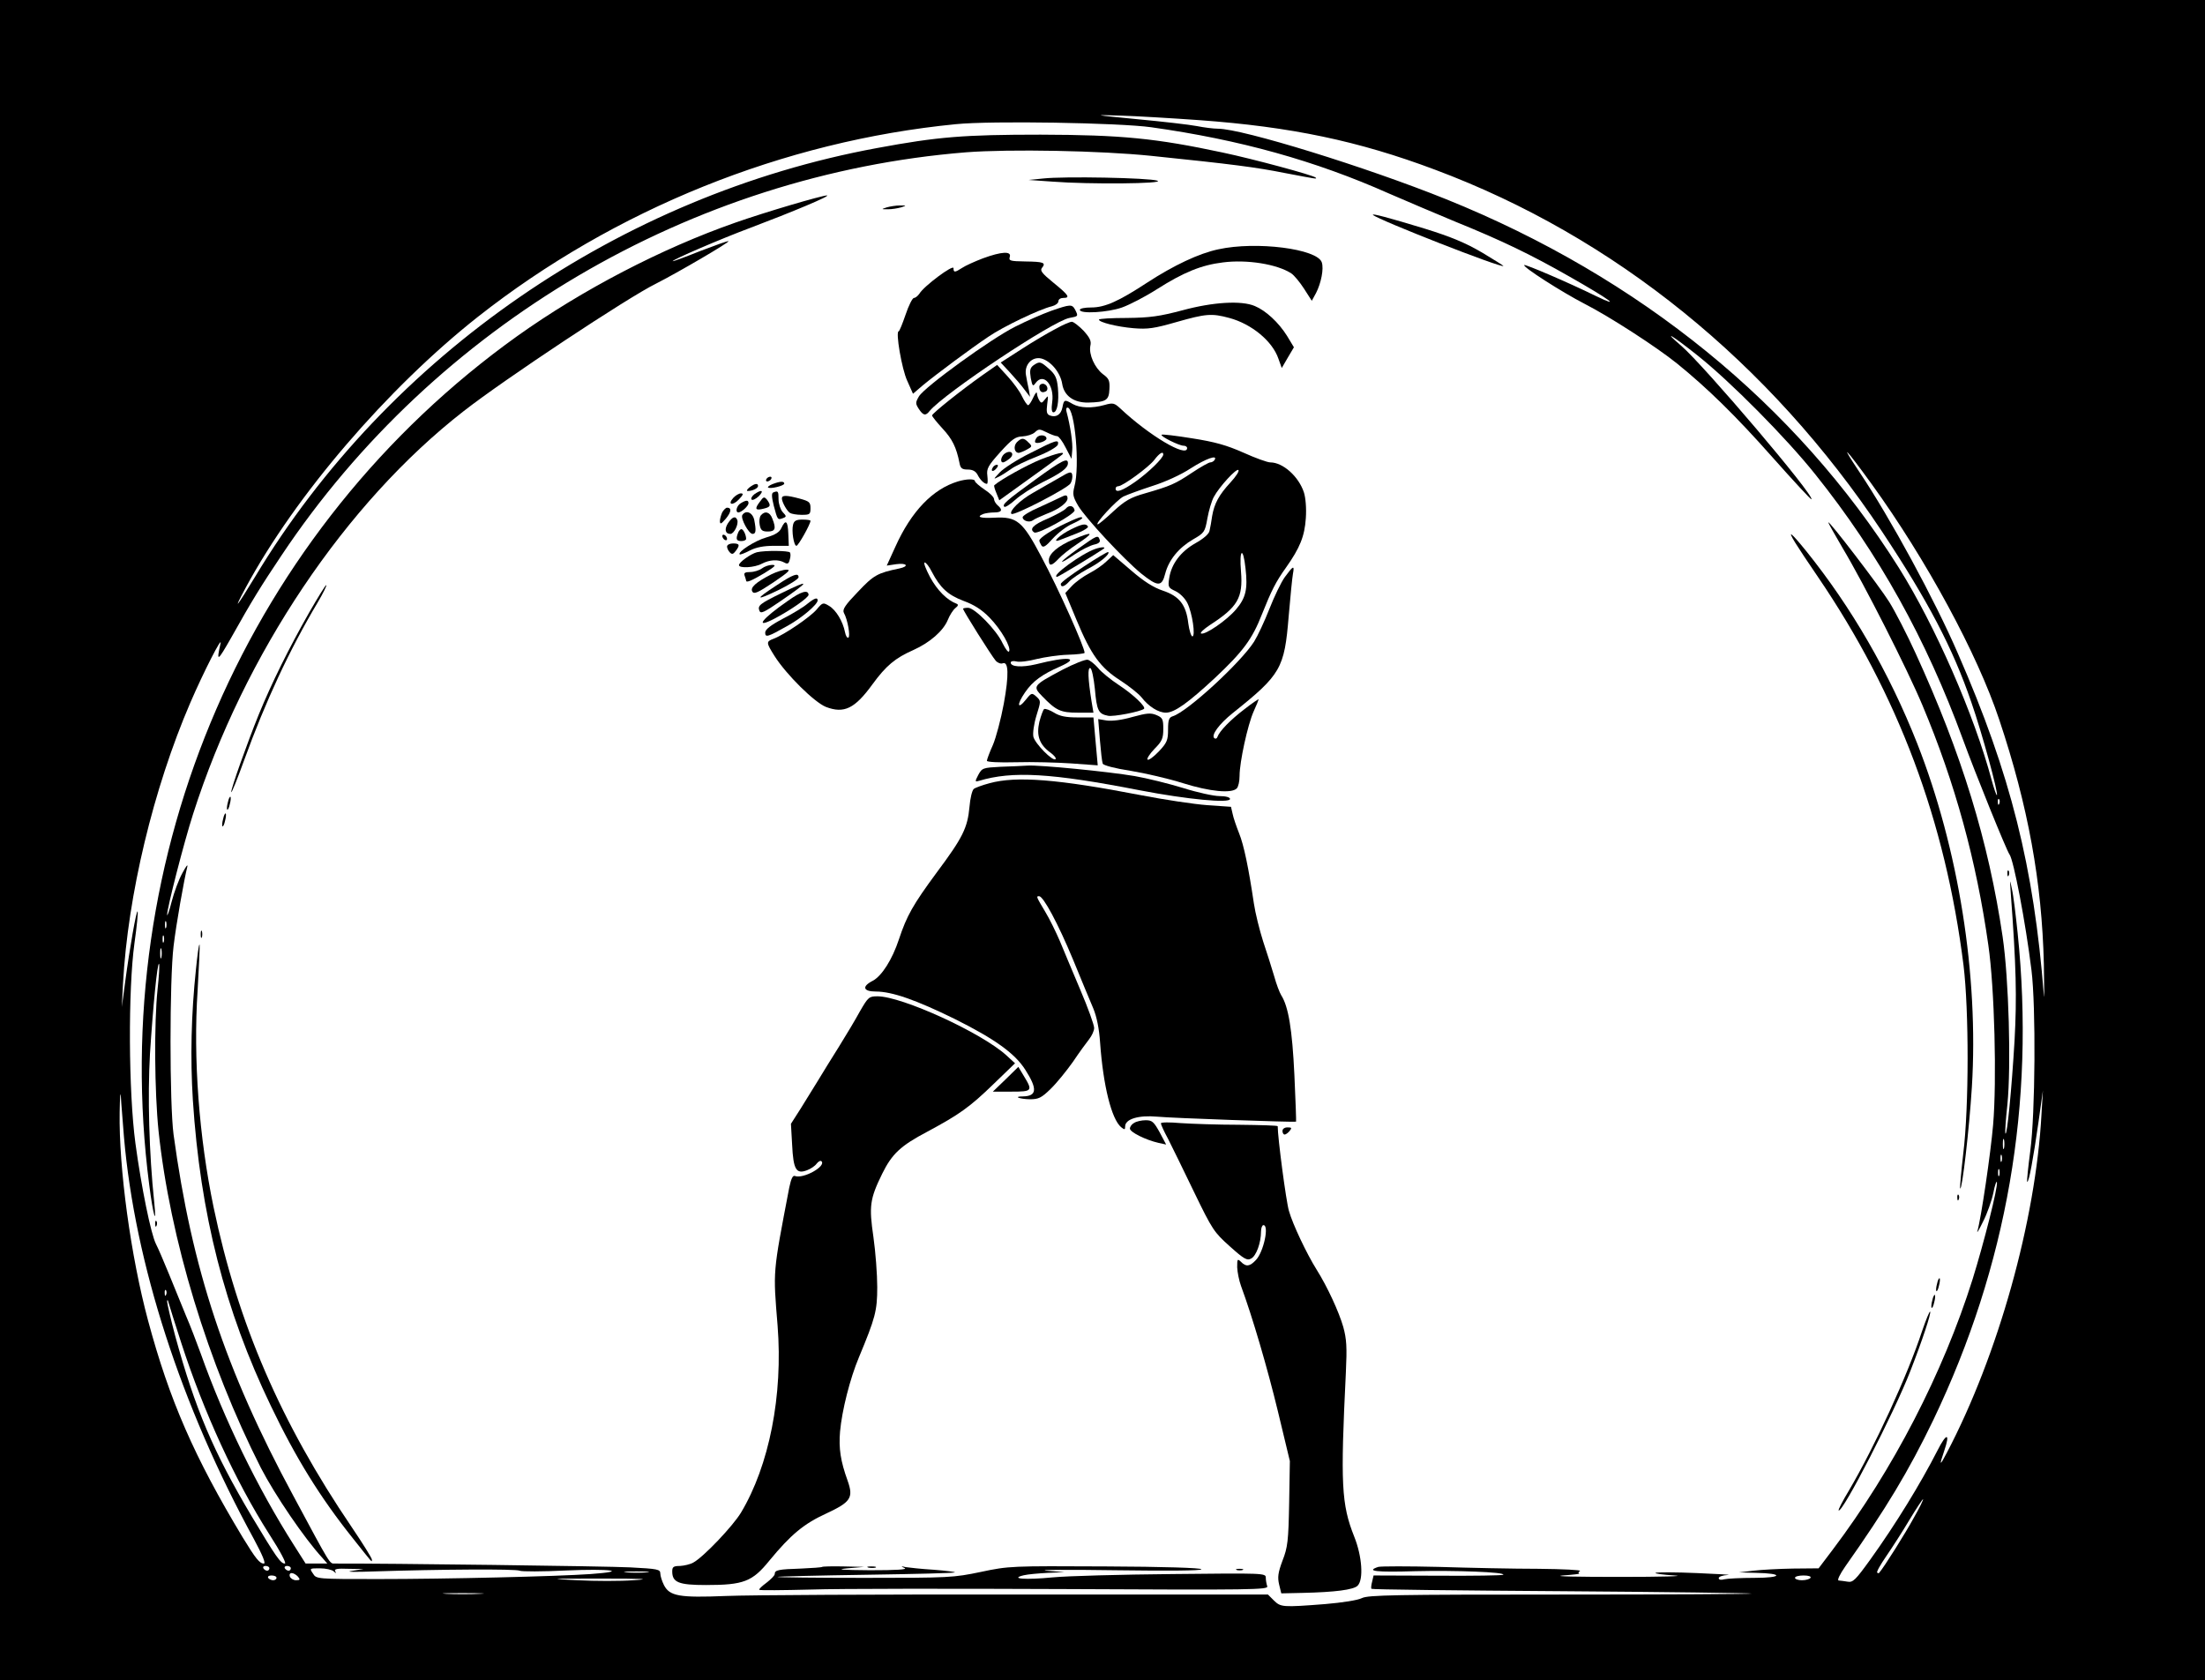 <?xml version="1.0" standalone="no"?>
<!DOCTYPE svg PUBLIC "-//W3C//DTD SVG 20010904//EN"
 "http://www.w3.org/TR/2001/REC-SVG-20010904/DTD/svg10.dtd">
<svg  fill="0xFF1F1F1F" version="1.0" xmlns="http://www.w3.org/2000/svg"
 width="925pt" height="705pt" viewBox="0 0 925 705"
 preserveAspectRatio="xMidYMid meet">

<g transform="translate(0,705) scale(0.1,-0.1)"
fill="#000000" stroke="none">
<path d="M0 3525 l0 -3525 4625 0 4625 0 0 3525 0 3525 -4625 0 -4625 0 0
-3525z m5030 3021 c386 -28 668 -87 990 -208 752 -281 1403 -808 1875 -1518
193 -291 297 -489 375 -717 44 -126 114 -382 107 -389 -2 -2 -12 26 -22 63
-73 274 -237 648 -390 892 -430 683 -1085 1217 -1898 1545 -335 135 -855 296
-958 296 -18 0 -58 5 -88 11 -31 6 -144 19 -251 29 -187 18 -190 19 -70 15 69
-2 217 -11 330 -19z m-200 -30 c370 -52 687 -140 997 -278 76 -33 201 -86 278
-118 197 -80 317 -138 480 -231 167 -95 222 -135 110 -81 -114 56 -296 134
-301 130 -7 -8 159 -114 252 -162 106 -54 302 -181 389 -251 126 -102 246
-219 400 -393 88 -99 162 -179 164 -177 14 15 -450 561 -546 644 -83 71 -39
45 69 -41 138 -110 371 -345 493 -498 266 -332 466 -693 619 -1111 51 -140
184 -469 196 -484 17 -23 67 -283 92 -485 19 -154 16 -602 -5 -759 -9 -69 -15
-127 -13 -129 7 -6 26 100 47 247 l19 136 -6 -100 c-24 -446 -182 -1011 -397
-1420 -30 -58 -33 -56 -11 8 26 76 10 77 -28 2 -71 -139 -175 -309 -282 -458
-62 -86 -73 -97 -95 -93 -14 2 -32 5 -38 5 -7 1 5 26 28 59 170 241 266 400
370 616 308 644 427 1326 353 2041 -8 77 -18 160 -24 185 -9 44 -9 44 -5 -15
23 -310 26 -438 16 -621 -12 -203 -31 -398 -38 -390 -3 2 1 57 8 122 16 163 6
527 -20 704 -59 400 -172 768 -365 1189 -36 79 -86 176 -111 216 -42 67 -255
345 -255 333 0 -4 27 -51 59 -106 91 -152 273 -511 336 -662 137 -326 226
-652 276 -1005 26 -179 36 -568 20 -755 -10 -117 -50 -390 -66 -446 -3 -11 8
8 24 41 17 33 36 87 43 120 6 33 14 53 15 45 5 -20 -55 -256 -102 -407 -124
-394 -334 -800 -587 -1135 l-59 -78 -107 -1 c-59 -1 -134 -5 -167 -9 l-60 -7
70 -2 c118 -2 114 -21 -5 -21 -58 0 -115 -3 -127 -6 -14 -4 -23 -2 -23 5 0 6
17 12 38 13 20 1 -37 4 -128 8 -91 4 -169 4 -175 1 -5 -3 31 -8 80 -11 50 -3
-54 -6 -230 -6 -176 0 -284 2 -240 6 44 3 76 7 70 8 -5 1 -4 6 3 11 7 4 -72 8
-175 9 -103 0 -292 4 -419 8 -127 3 -240 3 -252 0 -55 -18 -9 -23 156 -18 169
4 379 -4 368 -15 -3 -3 -126 -5 -274 -4 l-270 1 -6 -26 c-4 -15 -5 -28 -3 -30
2 -3 361 -7 798 -10 437 -3 796 -8 798 -10 2 -2 -358 -4 -801 -4 -699 0 -809
-2 -835 -15 -18 -9 -83 -19 -154 -25 -180 -14 -186 -13 -215 15 l-25 25 -1050
0 c-578 1 -1128 -2 -1223 -6 -196 -8 -237 -1 -261 46 -8 16 -15 38 -15 48 0
18 -11 20 -127 26 -94 5 -1025 17 -1238 16 -23 0 -15 -13 -175 285 -285 528
-425 950 -502 1515 -17 128 -17 650 0 790 11 93 44 279 58 335 2 11 -7 -2 -21
-28 -15 -27 -35 -81 -45 -120 -10 -40 -19 -64 -19 -55 -1 24 70 302 109 423
214 670 639 1304 1135 1690 170 133 689 477 807 535 89 45 308 173 304 178 -3
2 -55 -17 -118 -41 -62 -25 -114 -44 -116 -43 -5 5 202 94 328 141 172 65 337
134 319 135 -21 0 -259 -70 -384 -114 -309 -108 -643 -282 -915 -476 -1129
-808 -1723 -2178 -1544 -3562 16 -126 32 -180 21 -73 -22 208 -28 447 -18 623
13 202 31 385 38 378 3 -3 0 -50 -6 -106 -15 -142 -13 -429 4 -595 48 -453
207 -975 429 -1413 59 -114 183 -297 259 -379 l20 -23 -45 0 -46 0 -49 77
c-152 239 -293 528 -391 804 -17 46 -44 118 -62 159 -17 41 -49 120 -71 174
-22 54 -47 112 -55 127 -21 42 -61 237 -86 422 -29 216 -31 644 -4 840 10 71
16 131 13 133 -5 5 -33 -153 -52 -296 l-14 -105 5 100 c20 368 127 816 282
1176 56 130 136 286 127 249 -18 -80 -13 -77 45 25 88 157 124 215 211 345
645 967 1718 1598 2872 1691 183 14 564 7 777 -15 340 -35 440 -48 560 -72
137 -26 135 -26 129 -19 -10 10 -262 78 -390 105 -281 60 -424 74 -764 75
-322 0 -432 -9 -685 -56 -1077 -198 -2051 -869 -2610 -1799 -79 -130 -96 -151
-39 -45 209 387 593 835 974 1136 573 451 1281 737 2005 808 149 15 684 6 820
-13z m3021 -1496 c230 -318 444 -713 536 -990 121 -362 179 -681 187 -1025 2
-99 2 -157 0 -130 -42 538 -139 926 -360 1432 -97 225 -285 571 -414 763 -86
129 -60 103 51 -50z m536 -1342 c-3 -8 -6 -5 -6 6 -1 11 2 17 5 13 3 -3 4 -12
1 -19z m-7690 -520 c-3 -7 -5 -2 -5 12 0 14 2 19 5 13 2 -7 2 -19 0 -25z m-10
-60 c-3 -7 -5 -2 -5 12 0 14 2 19 5 13 2 -7 2 -19 0 -25z m-10 -65 c-3 -10 -5
-2 -5 17 0 19 2 27 5 18 2 -10 2 -26 0 -35z m-157 -753 c46 -531 239 -1127
545 -1687 36 -67 51 -103 42 -103 -18 0 -34 20 -89 110 -203 337 -307 575
-397 910 -72 268 -123 639 -119 874 1 61 3 91 5 66 1 -25 8 -101 13 -170z
m7887 -47 c-3 -10 -5 -2 -5 17 0 19 2 27 5 18 2 -10 2 -26 0 -35z m-10 -55
c-3 -7 -5 -2 -5 12 0 14 2 19 5 13 2 -7 2 -19 0 -25z m-10 -60 c-3 -7 -5 -2
-5 12 0 14 2 19 5 13 2 -7 2 -19 0 -25z m-7690 -500 c-3 -8 -6 -5 -6 6 -1 11
2 17 5 13 3 -3 4 -12 1 -19z m64 -204 c94 -289 226 -577 368 -800 47 -73 74
-124 66 -124 -18 0 -37 28 -139 198 -161 271 -237 450 -321 757 -19 71 -34
137 -34 145 1 9 3 7 6 -5 3 -11 27 -88 54 -171z m7268 -731 c-33 -61 -125
-208 -146 -232 -1 -2 -5 -2 -8 1 -4 3 14 34 38 69 24 35 68 103 97 152 29 48
55 87 57 87 3 0 -14 -35 -38 -77z m-6899 -213 c0 -5 -4 -10 -9 -10 -6 0 -13 5
-16 10 -3 6 1 10 9 10 9 0 16 -4 16 -10z m90 0 c0 -5 -4 -10 -9 -10 -6 0 -13
5 -16 10 -3 6 1 10 9 10 9 0 16 -4 16 -10z m179 -12 c11 -10 13 -10 7 0 -5 9
8 12 56 10 l63 -1 -50 -8 c-29 -4 12 -5 95 -2 277 9 594 11 610 3 8 -4 96 -4
195 1 186 8 267 -3 103 -15 -143 -10 -604 -21 -892 -21 -257 0 -259 0 -273 23
-15 22 -15 22 29 22 24 0 50 -6 57 -12z m1314 -5 c-24 -2 -62 -2 -85 0 -24 2
-5 4 42 4 47 0 66 -2 43 -4z m-1463 -18 c10 -12 9 -15 -8 -15 -11 0 -22 7 -26
15 -3 9 0 15 8 15 7 0 19 -7 26 -15z m-90 -5 c0 -5 -6 -10 -14 -10 -8 0 -18 5
-21 10 -3 6 3 10 14 10 12 0 21 -4 21 -10z m6435 0 c-3 -5 -19 -10 -36 -10
-16 0 -29 5 -29 10 0 6 16 10 36 10 21 0 33 -4 29 -10z m-4938 -10 c-54 -4
-160 -4 -235 0 -127 6 -120 7 98 7 184 0 214 -2 137 -7z m-645 -57 c-40 -2
-103 -2 -140 0 -37 2 -4 3 73 3 77 0 107 -2 67 -3z"/>
<path d="M4375 6301 l-60 -6 100 -7 c153 -12 477 -9 440 4 -35 12 -393 19
-480 9z"/>
<path d="M3720 6180 c-24 -8 -24 -8 5 -8 17 0 41 4 55 8 24 8 24 8 -5 8 -16 0
-41 -4 -55 -8z"/>
<path d="M5760 6148 c23 -21 538 -223 547 -214 1 1 -39 26 -89 56 -68 40 -129
66 -242 101 -148 45 -226 66 -216 57z"/>
<path d="M5111 6004 c-81 -17 -187 -67 -299 -140 -119 -78 -177 -104 -234
-104 -27 0 -48 -4 -48 -10 0 -18 118 -11 177 10 31 11 97 45 147 77 112 71
186 101 276 112 101 13 227 -7 287 -46 12 -8 36 -37 54 -65 l32 -50 18 33 c21
41 33 101 24 128 -18 57 -275 90 -434 55z"/>
<path d="M4123 5966 c-34 -13 -74 -31 -87 -40 -31 -20 -36 -20 -36 -1 0 17
-124 -75 -143 -107 -7 -10 -17 -18 -23 -18 -6 0 -22 -31 -35 -70 -13 -38 -26
-70 -29 -70 -14 0 13 -159 36 -208 l24 -54 42 36 c57 47 198 152 274 203 61
42 215 116 267 128 15 4 27 13 27 21 0 8 9 14 20 14 31 0 24 11 -41 64 -48 39
-57 51 -48 62 18 22 7 26 -70 27 -64 1 -70 3 -65 19 8 25 -34 23 -113 -6z"/>
<path d="M4960 5748 c-95 -25 -135 -31 -232 -32 -65 0 -118 -3 -118 -7 0 -11
75 -30 145 -36 60 -5 87 -1 181 26 123 35 147 37 221 17 93 -25 181 -97 206
-171 l14 -39 25 43 26 44 -29 48 c-35 56 -89 106 -135 125 -56 24 -175 17
-304 -18z"/>
<path d="M4410 5746 c-36 -13 -103 -42 -150 -66 -101 -50 -381 -253 -405 -293
-15 -26 -15 -30 -1 -52 19 -29 29 -31 46 -9 63 75 516 377 586 390 38 7 38 7
24 35 -13 23 -19 23 -100 -5z"/>
<path d="M4428 5670 c-31 -16 -95 -54 -143 -85 l-87 -56 39 -42 c21 -23 49
-55 61 -72 l23 -30 -5 30 c-4 17 -9 44 -12 61 -8 43 25 79 64 70 40 -10 81
-60 88 -107 8 -50 49 -79 109 -78 75 2 87 9 89 56 2 36 -2 45 -27 63 -35 27
-60 83 -53 119 5 20 -2 34 -29 64 -20 20 -41 37 -49 37 -7 0 -38 -13 -68 -30z"/>
<path d="M4335 5517 c-14 -11 -16 -21 -11 -53 7 -35 9 -37 21 -20 33 44 79
-10 69 -81 -4 -28 -2 -43 5 -43 16 0 24 44 19 102 -4 42 -11 57 -37 80 -36 32
-40 33 -66 15z"/>
<path d="M4123 5477 c-92 -65 -212 -161 -213 -170 0 -4 20 -29 44 -55 41 -44
58 -79 71 -144 4 -23 11 -28 35 -28 20 0 33 -7 41 -22 11 -22 28 -38 39 -38 4
0 4 15 2 34 -4 30 3 42 54 99 50 55 64 65 93 66 19 1 42 8 52 17 16 15 20 15
50 0 18 -9 37 -16 44 -16 6 0 22 -21 35 -47 l25 -48 3 35 c3 30 -8 104 -24
163 -3 9 -1 17 4 17 31 0 53 -247 29 -332 -8 -32 -6 -42 16 -80 31 -52 190
-223 264 -284 70 -56 87 -57 101 -1 15 58 57 109 117 144 47 27 50 31 60 88 6
33 18 74 27 90 23 43 95 121 103 113 5 -4 -10 -27 -33 -52 -49 -53 -68 -89
-77 -141 -3 -22 -8 -50 -11 -62 -2 -13 -25 -33 -59 -52 -62 -35 -101 -87 -110
-146 -6 -38 -4 -41 26 -55 19 -9 40 -30 50 -50 21 -42 35 -140 21 -140 -5 0
-13 25 -17 54 -9 79 -38 115 -107 138 -39 13 -80 39 -132 84 l-76 65 -28 -26
c-15 -15 -47 -37 -72 -50 -25 -13 -58 -37 -73 -53 l-28 -30 47 -113 c61 -147
100 -200 184 -254 37 -24 77 -56 89 -71 30 -39 71 -64 102 -64 36 0 93 41 205
145 118 111 157 163 198 268 40 100 58 136 101 196 58 82 78 131 83 207 3 42
-1 86 -8 108 -22 67 -88 126 -141 126 -12 0 -62 18 -113 41 -70 31 -119 45
-215 60 -68 11 -126 18 -128 15 -7 -6 73 -46 92 -46 8 0 15 -4 15 -10 0 -42
-160 53 -281 167 -24 22 -30 24 -65 14 -53 -15 -104 -13 -134 4 -34 20 -37 19
-43 -14 -6 -31 -27 -44 -53 -34 -13 5 -15 15 -11 47 5 38 5 39 -9 21 -13 -17
-16 -18 -24 -5 -5 8 -10 22 -10 30 -1 8 -7 0 -15 -17 -8 -18 -18 -33 -22 -33
-4 0 -16 17 -26 38 -9 20 -37 58 -61 84 l-43 47 -60 -42z m757 -334 c-1 -16
-62 -75 -117 -114 -56 -39 -83 -48 -83 -29 0 6 5 10 11 10 19 0 128 80 151
110 21 28 38 39 38 23z m215 -23 c-3 -5 -11 -10 -18 -10 -6 0 -40 -19 -76 -43
-72 -48 -91 -56 -198 -87 -60 -17 -83 -30 -132 -75 -32 -30 -62 -55 -66 -55
-15 0 79 102 108 117 17 8 72 28 121 44 54 17 120 47 161 74 64 41 115 59 100
35z m130 -455 c10 -87 1 -124 -40 -172 -38 -45 -128 -107 -146 -101 -7 2 10
18 37 36 116 75 139 114 130 224 -8 95 9 107 19 13z"/>
<path d="M4360 5427 c0 -19 10 -27 25 -20 17 6 8 33 -11 33 -8 0 -14 -6 -14
-13z"/>
<path d="M4349 5214 c-6 -8 -9 -17 -6 -20 8 -8 47 5 47 16 0 15 -29 19 -41 4z"/>
<path d="M4266 5195 c-16 -17 -11 -45 8 -45 6 1 22 7 34 14 22 12 23 14 7 29
-20 21 -29 21 -49 2z"/>
<path d="M4322 5149 c-55 -27 -112 -64 -128 -81 -28 -30 -28 -30 -4 -18 14 7
37 22 51 32 14 11 64 35 110 53 48 19 85 41 87 50 5 23 -9 19 -116 -36z"/>
<path d="M4218 5149 c-18 -10 -25 -39 -10 -39 4 0 16 7 26 15 24 18 10 39 -16
24z"/>
<path d="M4365 5122 c-55 -22 -169 -85 -194 -108 -2 -2 2 -17 9 -33 l12 -30
71 51 c87 62 179 129 192 140 18 16 -21 7 -90 -20z"/>
<path d="M4345 5039 c-123 -89 -142 -106 -132 -115 3 -4 24 9 46 29 22 20 73
53 113 73 81 40 108 60 108 81 0 24 -25 12 -135 -68z"/>
<path d="M4165 5089 c-11 -17 1 -21 15 -4 8 9 8 15 2 15 -6 0 -14 -5 -17 -11z"/>
<path d="M4443 5045 c-29 -16 -78 -45 -110 -63 -55 -31 -101 -77 -90 -88 10
-10 237 108 248 128 6 10 9 27 7 36 -3 15 -10 14 -55 -13z"/>
<path d="M3215 5040 c-3 -5 -2 -10 4 -10 5 0 13 5 16 10 3 6 2 10 -4 10 -5 0
-13 -4 -16 -10z"/>
<path d="M4018 5030 c-105 -32 -195 -125 -262 -274 l-36 -79 40 6 c45 6 55 -9
13 -18 -92 -19 -108 -28 -174 -98 -53 -55 -66 -74 -59 -88 16 -28 28 -99 19
-104 -5 -3 -11 7 -14 22 -9 46 -38 94 -67 111 -25 15 -27 15 -52 -15 -27 -32
-136 -106 -181 -123 -32 -12 -31 -16 4 -72 50 -79 168 -195 216 -214 76 -29
121 -7 195 95 57 78 95 110 172 144 69 31 125 80 144 126 8 20 22 42 32 50 12
9 13 15 5 18 -40 15 -81 56 -111 111 -18 34 -29 62 -23 62 6 0 19 -17 30 -39
35 -67 67 -97 133 -122 44 -16 77 -37 109 -70 49 -50 92 -126 82 -142 -3 -6
-15 10 -27 34 -25 55 -117 149 -145 149 -12 0 -21 -2 -21 -4 0 -8 121 -200
137 -218 8 -9 21 -14 29 -11 25 10 27 -48 5 -169 -12 -65 -33 -144 -46 -174
-14 -31 -25 -61 -25 -66 0 -5 51 -8 123 -6 67 2 172 -1 232 -5 l110 -8 -9 100
-9 101 -66 0 c-49 0 -75 5 -99 20 -18 11 -37 18 -42 15 -4 -3 -13 -27 -20 -54
-13 -57 0 -95 47 -129 15 -11 25 -23 21 -27 -11 -11 -86 65 -93 94 -3 15 2 53
13 89 19 61 19 61 0 79 -19 17 -21 17 -44 -12 -36 -45 -40 -22 -4 30 32 47 72
76 148 109 85 38 32 43 -102 9 -59 -14 -106 -11 -106 7 0 6 11 8 23 5 13 -4
52 1 86 10 33 8 93 17 131 18 38 1 70 5 70 8 0 23 -108 266 -182 404 -78 148
-102 168 -196 163 -60 -3 -79 3 -46 16 9 3 29 6 45 6 32 0 37 11 14 30 -8 7
-15 19 -15 26 0 8 -18 26 -40 40 -22 15 -40 31 -40 35 0 11 -35 10 -72 -1z"/>
<path d="M3241 5019 c-13 -5 -22 -12 -19 -14 8 -8 68 7 68 16 0 11 -18 10 -49
-2z"/>
<path d="M3144 5005 c-10 -8 -14 -15 -7 -15 19 0 43 11 43 21 0 13 -14 11 -36
-6z"/>
<path d="M3164 4976 c-10 -8 -15 -18 -11 -22 4 -4 17 2 30 14 24 25 12 30 -19
8z"/>
<path d="M3244 4984 c-8 -3 -7 -19 2 -56 16 -60 16 -60 38 -52 16 6 16 8 -1
26 -9 10 -17 35 -17 53 0 35 -2 37 -22 29z"/>
<path d="M3076 4961 c-26 -29 -2 -34 24 -6 18 19 20 25 8 25 -8 0 -23 -9 -32
-19z"/>
<path d="M4450 4964 c-14 -7 -55 -26 -92 -43 -38 -16 -68 -35 -68 -41 0 -15
28 -24 43 -13 6 5 32 17 57 27 54 20 93 50 88 69 -2 11 -8 11 -28 1z"/>
<path d="M3187 4944 c-23 -30 -18 -37 17 -28 29 7 31 13 14 37 -12 14 -15 14
-31 -9z"/>
<path d="M3280 4959 c0 -15 21 -53 34 -61 6 -4 28 -8 49 -8 34 0 37 2 37 28 0
25 -5 29 -45 40 -56 15 -75 15 -75 1z"/>
<path d="M3108 4939 c-18 -10 -25 -39 -10 -39 13 1 42 27 42 39 0 13 -9 14
-32 0z"/>
<path d="M4471 4916 c-7 -8 -41 -26 -76 -42 -60 -25 -79 -44 -56 -58 15 -9
171 77 169 93 -4 20 -23 24 -37 7z"/>
<path d="M3030 4901 c-5 -11 -10 -28 -10 -38 1 -14 5 -12 25 11 23 28 25 46 5
46 -5 0 -14 -9 -20 -19z"/>
<path d="M3114 4889 c-8 -14 27 -79 43 -79 14 0 16 13 7 59 -7 31 -35 43 -50
20z"/>
<path d="M3192 4888 c-6 -7 -8 -25 -5 -40 4 -23 11 -28 34 -28 31 0 36 12 19
54 -10 28 -31 34 -48 14z"/>
<path d="M3054 4855 c-16 -25 -12 -45 10 -45 15 0 35 40 29 58 -7 19 -21 14
-39 -13z"/>
<path d="M4472 4855 c-58 -27 -112 -62 -112 -73 0 -4 4 -13 9 -21 7 -10 18 -4
47 29 22 24 58 52 82 62 39 18 52 28 35 28 -5 0 -32 -11 -61 -25z"/>
<path d="M3327 4849 c-7 -26 3 -89 14 -89 8 0 59 91 59 105 0 3 -15 5 -34 5
-26 0 -35 -5 -39 -21z"/>
<path d="M3278 4835 c-8 -18 -26 -29 -64 -40 -46 -13 -121 -61 -111 -71 2 -2
21 5 42 16 27 14 59 20 102 20 l62 0 -2 50 c-2 55 -11 63 -29 25z"/>
<path d="M4493 4829 c-46 -22 -85 -59 -48 -45 11 4 44 17 72 28 29 11 50 25
47 29 -8 14 -25 11 -71 -12z"/>
<path d="M3096 4814 c-10 -26 -7 -34 14 -34 11 0 20 4 20 9 0 17 -12 41 -20
41 -4 0 -11 -7 -14 -16z"/>
<path d="M3030 4801 c0 -5 5 -13 10 -16 6 -3 10 -2 10 4 0 5 -4 13 -10 16 -5
3 -10 2 -10 -4z"/>
<path d="M4503 4787 c-64 -27 -103 -60 -103 -87 0 -27 12 -25 41 6 13 14 48
42 77 61 75 50 70 56 -15 20z"/>
<path d="M7531 4773 c13 -21 55 -85 95 -143 337 -495 535 -1024 611 -1630 23
-189 23 -594 -1 -789 -9 -79 -15 -145 -13 -147 8 -9 38 248 49 425 29 470 -56
1000 -229 1441 -118 299 -276 572 -466 808 -64 79 -81 92 -46 35z"/>
<path d="M4523 4748 c-82 -58 -93 -77 -15 -24 28 19 65 37 81 41 20 4 28 11
24 21 -7 20 -10 19 -90 -38z"/>
<path d="M3050 4757 c0 -7 5 -18 12 -25 9 -9 14 -7 24 6 19 25 17 32 -11 32
-14 0 -25 -6 -25 -13z"/>
<path d="M4595 4747 c-57 -19 -191 -117 -160 -117 5 0 162 95 194 117 13 9 -8
9 -34 0z"/>
<path d="M3175 4733 c-26 -7 -75 -42 -75 -54 0 -14 65 -11 96 6 33 17 68 19
94 5 14 -8 19 -5 23 12 4 12 4 25 1 30 -5 8 -105 9 -139 1z"/>
<path d="M4548 4674 c-54 -35 -98 -68 -98 -74 0 -16 15 -12 35 10 11 12 45 35
76 52 55 28 97 64 88 72 -2 2 -48 -25 -101 -60z"/>
<path d="M3196 4665 c-11 -8 -33 -15 -49 -15 -22 0 -28 -4 -23 -16 3 -9 6 -18
6 -20 0 -10 22 -1 76 31 45 28 53 35 33 35 -13 0 -33 -7 -43 -15z"/>
<path d="M5390 4629 c-16 -22 -45 -83 -65 -134 -20 -51 -49 -113 -64 -137 -56
-88 -280 -294 -341 -313 -16 -5 -20 -15 -20 -56 0 -44 -4 -55 -39 -92 -22 -23
-43 -38 -47 -34 -4 4 9 24 29 45 32 32 37 44 37 84 0 41 -3 47 -29 58 -24 10
-41 8 -100 -8 -45 -13 -85 -18 -108 -15 l-36 6 7 -87 c4 -48 9 -93 12 -100 3
-7 51 -20 117 -30 61 -10 160 -33 220 -52 112 -35 203 -44 225 -22 7 7 12 30
12 53 0 58 34 214 59 270 12 26 21 49 21 51 0 2 -27 -16 -59 -41 -59 -45 -105
-92 -114 -117 -2 -7 -8 -9 -13 -5 -14 13 20 59 77 105 203 162 217 187 235
406 7 83 15 163 18 179 7 37 1 34 -34 -14z"/>
<path d="M3235 4640 c-64 -33 -89 -55 -79 -72 7 -12 23 -5 89 39 62 42 74 53
55 53 -14 0 -43 -9 -65 -20z"/>
<path d="M3259 4595 c-94 -61 -92 -68 6 -21 47 23 85 47 85 54 0 20 -22 13
-91 -33z"/>
<path d="M1298 4482 c-87 -153 -159 -299 -213 -431 -49 -121 -115 -307 -115
-324 1 -7 25 53 54 133 90 248 190 463 309 663 22 37 38 70 36 72 -3 2 -34
-49 -71 -113z"/>
<path d="M3277 4561 c-90 -44 -100 -52 -91 -74 5 -13 20 -6 87 40 128 88 129
95 4 34z"/>
<path d="M3305 4529 c-110 -76 -142 -119 -57 -75 69 36 146 90 144 101 -2 22
-31 14 -87 -26z"/>
<path d="M3386 4516 c-15 -13 -61 -41 -102 -62 -51 -27 -74 -45 -74 -58 0 -22
10 -19 95 29 59 33 125 89 125 106 0 14 -13 10 -44 -15z"/>
<path d="M4457 4240 c-124 -66 -126 -69 -85 -111 58 -60 77 -69 149 -69 l66 0
-8 48 c-15 94 -17 143 -5 139 6 -2 14 -40 19 -87 8 -92 15 -105 55 -113 22 -5
136 17 151 29 10 8 -46 61 -104 99 -35 23 -76 56 -89 73 -14 16 -34 32 -43 34
-10 2 -58 -17 -106 -42z"/>
<path d="M4198 3833 c-75 -4 -78 -5 -94 -34 -15 -29 -14 -30 3 -25 140 42 302
33 676 -40 198 -38 377 -55 377 -36 0 7 -18 12 -44 12 -24 0 -93 15 -153 34
-59 18 -151 41 -203 50 -113 19 -398 47 -449 44 -20 -1 -71 -4 -113 -5z"/>
<path d="M4151 3764 c-30 -8 -60 -19 -66 -24 -7 -6 -15 -39 -18 -75 -8 -88
-28 -129 -137 -275 -101 -137 -126 -182 -159 -281 -28 -85 -72 -154 -110 -174
-47 -24 -40 -45 13 -45 68 0 168 -35 331 -115 168 -84 252 -144 296 -213 52
-81 49 -111 -10 -112 -42 0 -15 -11 29 -12 36 0 48 5 87 43 25 24 67 76 94
114 26 39 57 81 68 95 11 14 21 35 21 47 0 13 -26 85 -58 160 -32 76 -71 168
-86 205 -16 37 -43 93 -62 124 -37 62 -38 64 -25 64 18 0 80 -116 142 -265 34
-83 72 -175 85 -205 15 -36 25 -86 29 -145 13 -181 48 -320 88 -354 15 -12 17
-11 17 3 0 31 56 48 134 41 60 -6 577 -24 583 -21 1 1 -2 89 -7 196 -9 191
-25 287 -55 334 -7 11 -21 48 -30 81 -10 33 -30 98 -46 145 -15 47 -33 119
-39 160 -22 148 -42 245 -62 294 -11 28 -24 65 -27 81 l-7 30 -100 7 c-55 4
-181 23 -279 42 -347 67 -521 81 -634 50z"/>
<path d="M956 3684 c-4 -14 -5 -28 -3 -31 3 -2 8 8 11 23 4 14 5 28 3 31 -3 2
-8 -8 -11 -23z"/>
<path d="M936 3614 c-4 -14 -5 -28 -3 -31 3 -2 8 8 11 23 4 14 5 28 3 31 -3 2
-8 -8 -11 -23z"/>
<path d="M8421 3384 c0 -11 3 -14 6 -6 3 7 2 16 -1 19 -3 4 -6 -2 -5 -13z"/>
<path d="M842 3130 c0 -14 2 -19 5 -12 2 6 2 18 0 25 -3 6 -5 1 -5 -13z"/>
<path d="M822 2983 c-20 -189 -24 -373 -13 -548 31 -478 134 -882 327 -1283
105 -219 206 -383 345 -557 85 -107 79 -101 79 -88 0 6 -38 67 -84 135 -298
439 -478 855 -580 1343 -61 294 -86 623 -67 910 6 103 10 190 8 192 -3 2 -9
-45 -15 -104z"/>
<path d="M3608 2808 c-19 -35 -59 -102 -89 -150 -30 -48 -70 -112 -89 -144
-19 -31 -52 -84 -73 -118 l-39 -61 5 -88 c5 -104 17 -124 62 -107 16 6 34 18
41 28 7 9 16 14 20 10 21 -21 -76 -75 -111 -62 -9 4 -16 -10 -24 -48 -70 -366
-68 -345 -49 -580 23 -292 -35 -587 -154 -785 -34 -56 -157 -186 -200 -209
-12 -7 -38 -13 -55 -14 -28 0 -33 -4 -33 -23 0 -46 27 -57 141 -57 159 0 195
14 267 103 89 108 144 154 238 197 103 48 115 66 90 137 -30 83 -38 136 -32
207 8 89 42 223 79 311 69 166 77 195 77 295 0 52 -7 147 -16 210 -19 130 -15
160 37 266 41 83 77 117 189 176 134 72 177 102 279 201 l89 86 -37 34 c-105
95 -438 247 -540 247 -35 0 -39 -3 -73 -62z"/>
<path d="M4219 2522 l-54 -52 78 0 c87 0 90 3 53 64 l-24 40 -53 -52z"/>
<path d="M4758 2339 c-10 -5 -18 -16 -18 -24 0 -15 67 -48 120 -60 l32 -7 -27
51 c-25 45 -32 51 -59 51 -17 0 -39 -5 -48 -11z"/>
<path d="M4870 2337 c0 -5 13 -34 30 -65 16 -31 65 -132 109 -223 77 -159 84
-169 150 -228 60 -54 73 -61 90 -51 21 11 41 66 41 113 0 15 5 27 10 27 25 0
1 -112 -31 -146 -26 -28 -42 -30 -63 -8 -15 14 -16 12 -16 -23 1 -21 8 -56 16
-78 48 -130 111 -345 155 -527 l50 -208 -3 -178 c-3 -157 -6 -184 -28 -240
-19 -51 -21 -70 -14 -100 l9 -37 90 2 c135 3 213 13 230 30 26 25 19 124 -14
206 -54 136 -58 220 -35 690 5 105 3 139 -11 190 -18 63 -67 169 -111 239 -42
67 -101 191 -117 248 -12 41 -47 307 -47 355 0 3 -73 5 -162 6 -90 0 -200 4
-245 7 -46 4 -83 4 -83 -1z"/>
<path d="M5380 2305 c0 -8 4 -15 9 -15 5 0 14 7 21 15 10 13 9 15 -9 15 -12 0
-21 -6 -21 -15z"/>
<path d="M8211 2024 c0 -11 3 -14 6 -6 3 7 2 16 -1 19 -3 4 -6 -2 -5 -13z"/>
<path d="M651 1914 c0 -11 3 -14 6 -6 3 7 2 16 -1 19 -3 4 -6 -2 -5 -13z"/>
<path d="M8126 1664 c-4 -14 -5 -28 -3 -31 3 -2 8 8 11 23 4 14 5 28 3 31 -3
2 -8 -8 -11 -23z"/>
<path d="M8106 1594 c-4 -14 -5 -28 -3 -31 3 -2 8 8 11 23 4 14 5 28 3 31 -3
2 -8 -8 -11 -23z"/>
<path d="M8064 1468 c-63 -192 -200 -488 -308 -672 -26 -43 -45 -80 -43 -83
15 -14 235 414 301 585 50 128 88 243 83 249 -3 2 -17 -33 -33 -79z"/>
<path d="M3449 476 c-2 -2 -42 -5 -89 -7 -95 -3 -110 -6 -110 -23 0 -6 -16
-22 -34 -36 -19 -14 -33 -27 -31 -30 2 -3 99 -2 217 1 117 4 597 4 1067 2 790
-4 853 -3 847 12 -3 9 -6 25 -6 36 0 19 -9 19 -392 15 -216 -2 -442 -8 -503
-14 -111 -11 -183 -6 -120 9 17 4 62 8 100 10 l70 3 -75 6 c-41 4 88 5 288 2
223 -3 362 -2 362 4 0 6 -160 11 -402 12 -397 2 -405 2 -523 -23 -115 -24
-132 -25 -489 -25 -203 0 -367 2 -365 4 2 2 170 6 372 9 203 3 370 7 373 10 2
2 -37 7 -88 11 -51 3 -104 9 -118 11 -22 5 -22 4 -5 -4 13 -6 -34 -9 -145 -9
-121 1 -146 3 -95 8 l70 6 -86 2 c-47 1 -88 0 -90 -2z"/>
<path d="M3643 473 c9 -2 23 -2 30 0 6 3 -1 5 -18 5 -16 0 -22 -2 -12 -5z"/>
<path d="M5188 463 c6 -2 18 -2 25 0 6 3 1 5 -13 5 -14 0 -19 -2 -12 -5z"/>
</g>
</svg>
